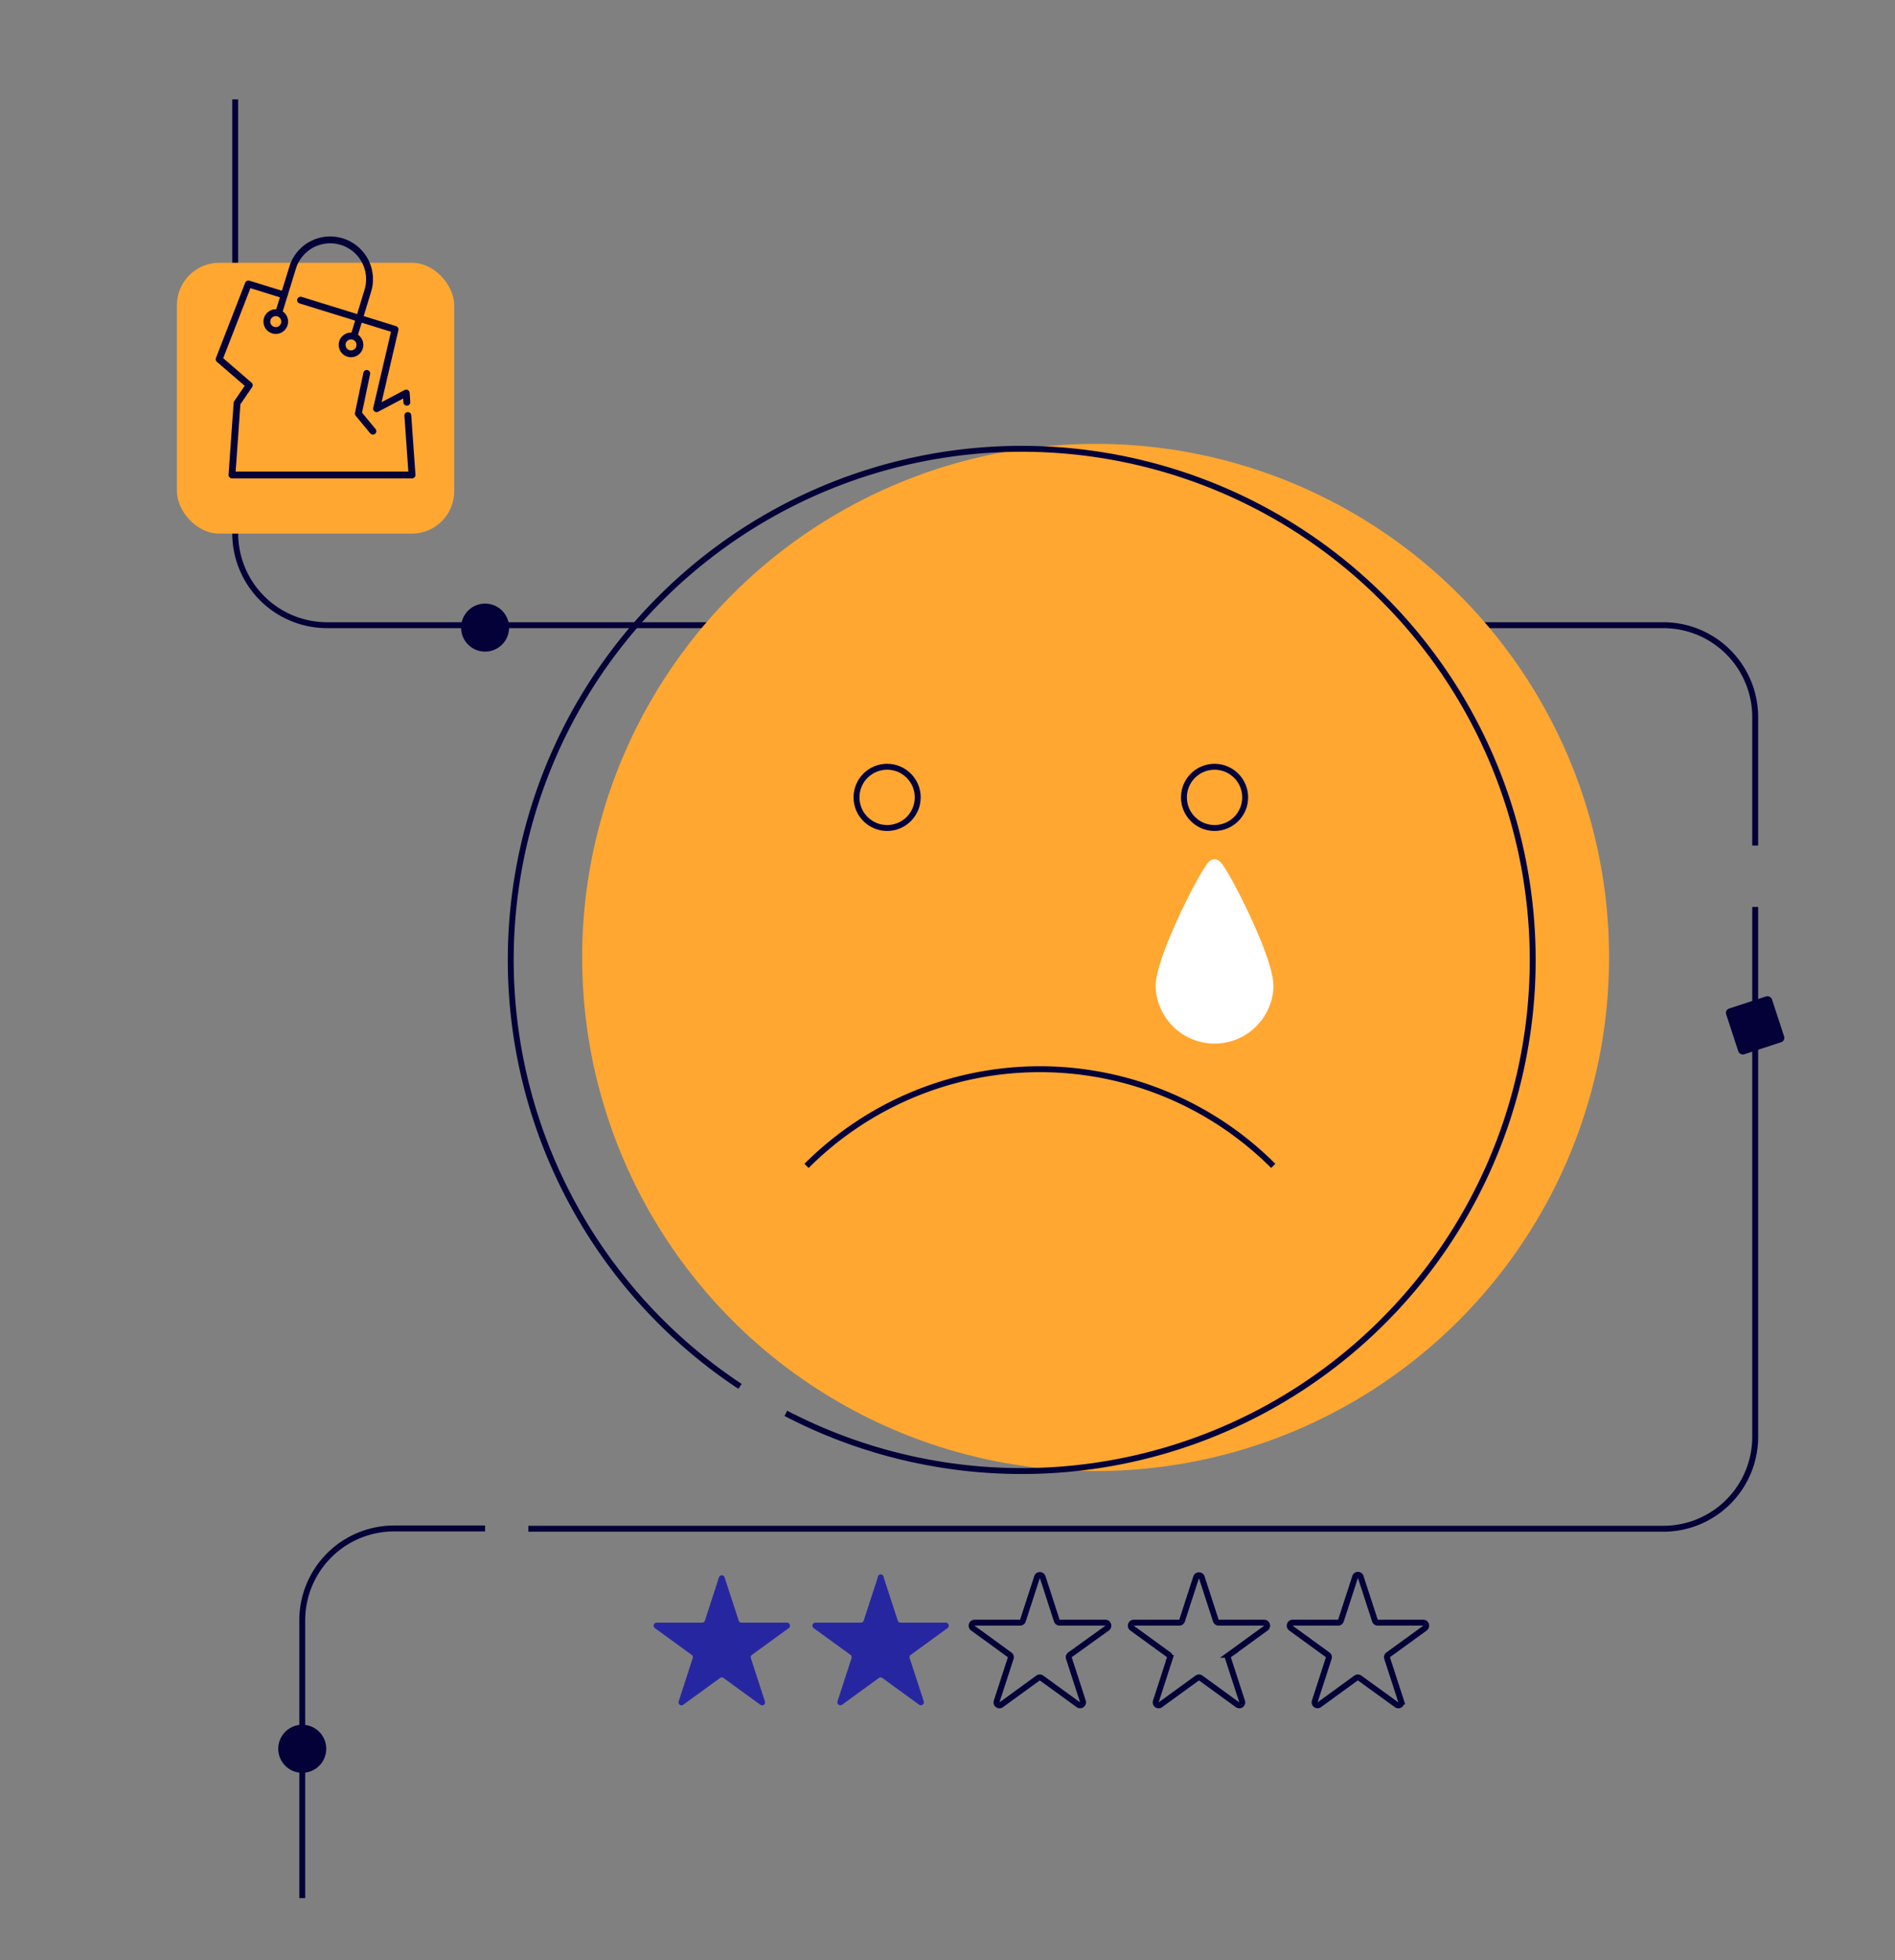 <svg id="Layer_1" data-name="Layer 1" xmlns="http://www.w3.org/2000/svg" viewBox="0 0 320.57 331.5"><rect x="0" y="0" width="320.57" height="331.5" fill="#808080" stroke="none"/><defs><style>.cls-1,.cls-4{fill:none;stroke:#040038;}.cls-1,.cls-5{stroke-miterlimit:10;}.cls-2{fill:#040038;}.cls-3{fill:#ffa731;}.cls-4{stroke-linecap:round;stroke-linejoin:round;stroke-width:1.16px;}.cls-5{fill:#fff;stroke:#fff;stroke-width:2.27px;}.cls-6{fill:#2627a0;}</style></defs><path class="cls-1" d="M82.06,258.49H66.67A15.54,15.54,0,0,0,51.13,274V321"/><path class="cls-1" d="M296.92,153.38V243a15.54,15.54,0,0,1-15.54,15.54h-192"/><path class="cls-1" d="M39.79,16.81V90.19a15.54,15.54,0,0,0,15.54,15.54H281.38a15.54,15.54,0,0,1,15.54,15.54V143"/><path class="cls-2" d="M55.19,295.75a4.06,4.06,0,1,0-4.06,4.06,4.06,4.06,0,0,0,4.06-4.06"/><path class="cls-2" d="M86.12,106.14a4.06,4.06,0,1,1-4.06-4.06,4.06,4.06,0,0,1,4.06,4.06"/><rect class="cls-3" x="29.93" y="44.44" width="46.91" height="45.8" rx="7.16" transform="translate(106.77 134.68) rotate(-180)"/><polyline class="cls-4" points="68.99 70.27 69.7 80.33 39.24 80.33 40.1 68.17 42.17 65.15 37.07 60.75 42.02 48.02 48.05 49.89"/><polyline class="cls-4" points="50.85 50.76 66.83 55.71 63.7 69.12 68.72 66.47 68.83 68.03"/><path class="cls-4" d="M47.26,52.53l2.25-7.28a6.64,6.64,0,0,1,8.32-4.38h0a6.65,6.65,0,0,1,4.39,8.31L60,56.47"/><circle class="cls-4" cx="46.65" cy="54.39" r="1.51"/><circle class="cls-4" cx="59.38" cy="58.33" r="1.51"/><polyline class="cls-4" points="62.04 63.15 60.62 69.94 63.08 72.92"/><circle class="cls-3" cx="185.34" cy="161.92" r="86.86"/><path class="cls-1" d="M125.19,234.46a86.44,86.44,0,1,1,7.75,4.56"/><path class="cls-1" d="M136.44,197.17a55.83,55.83,0,0,1,78.95,0"/><circle class="cls-1" cx="205.46" cy="134.85" r="5.18"/><circle class="cls-1" cx="150.07" cy="134.85" r="5.18"/><path class="cls-5" d="M214.3,166.81a8.84,8.84,0,0,1-17.67,0c0-4.88,8.08-20.36,8.83-20.36S214.3,161.93,214.3,166.81Z"/><path class="cls-6" d="M122.58,266.76l2.38,7.31a.5.5,0,0,0,.48.35h7.69a.51.51,0,0,1,.3.92l-6.22,4.52a.49.49,0,0,0-.19.56l2.38,7.32a.5.5,0,0,1-.78.56l-6.22-4.52a.49.49,0,0,0-.59,0l-6.23,4.52a.5.5,0,0,1-.77-.56l2.37-7.32a.48.48,0,0,0-.18-.56l-6.22-4.52a.51.51,0,0,1,.29-.92h7.7a.51.51,0,0,0,.48-.35l2.37-7.31A.5.5,0,0,1,122.58,266.76Z"/><path class="cls-6" d="M149.49,266.76l2.38,7.31a.5.5,0,0,0,.48.35H160a.51.51,0,0,1,.29.92l-6.22,4.52a.5.5,0,0,0-.18.56l2.38,7.32a.51.51,0,0,1-.78.56l-6.22-4.52a.51.51,0,0,0-.6,0l-6.22,4.52a.51.51,0,0,1-.78-.56l2.38-7.32a.5.5,0,0,0-.18-.56l-6.23-4.52a.51.51,0,0,1,.3-.92h7.69a.5.5,0,0,0,.48-.35l2.38-7.31A.5.5,0,0,1,149.49,266.76Z"/><path class="cls-1" d="M176.4,266.76l2.37,7.31a.51.51,0,0,0,.48.35H187a.51.51,0,0,1,.29.92L181,279.86a.48.48,0,0,0-.18.56l2.37,7.32a.5.5,0,0,1-.77.56l-6.23-4.52a.49.49,0,0,0-.59,0l-6.22,4.52a.5.5,0,0,1-.78-.56l2.38-7.32a.49.49,0,0,0-.19-.56l-6.22-4.52a.51.51,0,0,1,.3-.92h7.69a.5.5,0,0,0,.48-.35l2.38-7.31A.5.5,0,0,1,176.4,266.76Z"/><path class="cls-1" d="M203.3,266.76l2.38,7.31a.5.5,0,0,0,.48.35h7.69a.51.51,0,0,1,.3.92l-6.22,4.52a.5.5,0,0,0-.19.56l2.38,7.32a.5.5,0,0,1-.78.56l-6.22-4.52a.49.49,0,0,0-.59,0l-6.22,4.52a.5.5,0,0,1-.78-.56l2.37-7.32a.48.48,0,0,0-.18-.56l-6.22-4.52a.51.51,0,0,1,.3-.92h7.69a.5.5,0,0,0,.48-.35l2.37-7.31A.5.5,0,0,1,203.3,266.76Z"/><path class="cls-1" d="M230.21,266.76l2.38,7.31a.5.5,0,0,0,.48.35h7.69a.51.51,0,0,1,.3.92l-6.23,4.52a.5.5,0,0,0-.18.56l2.38,7.32a.5.5,0,0,1-.78.56L230,283.78a.51.51,0,0,0-.6,0l-6.22,4.52a.5.5,0,0,1-.77-.56l2.37-7.32a.48.48,0,0,0-.18-.56l-6.22-4.52a.51.51,0,0,1,.29-.92h7.69a.5.5,0,0,0,.48-.35l2.38-7.31A.5.5,0,0,1,230.21,266.76Z"/><rect class="cls-2" x="292.84" y="169.31" width="8.15" height="8.15" rx="0.77" transform="translate(-39.23 101.08) rotate(-18.14)"/></svg>